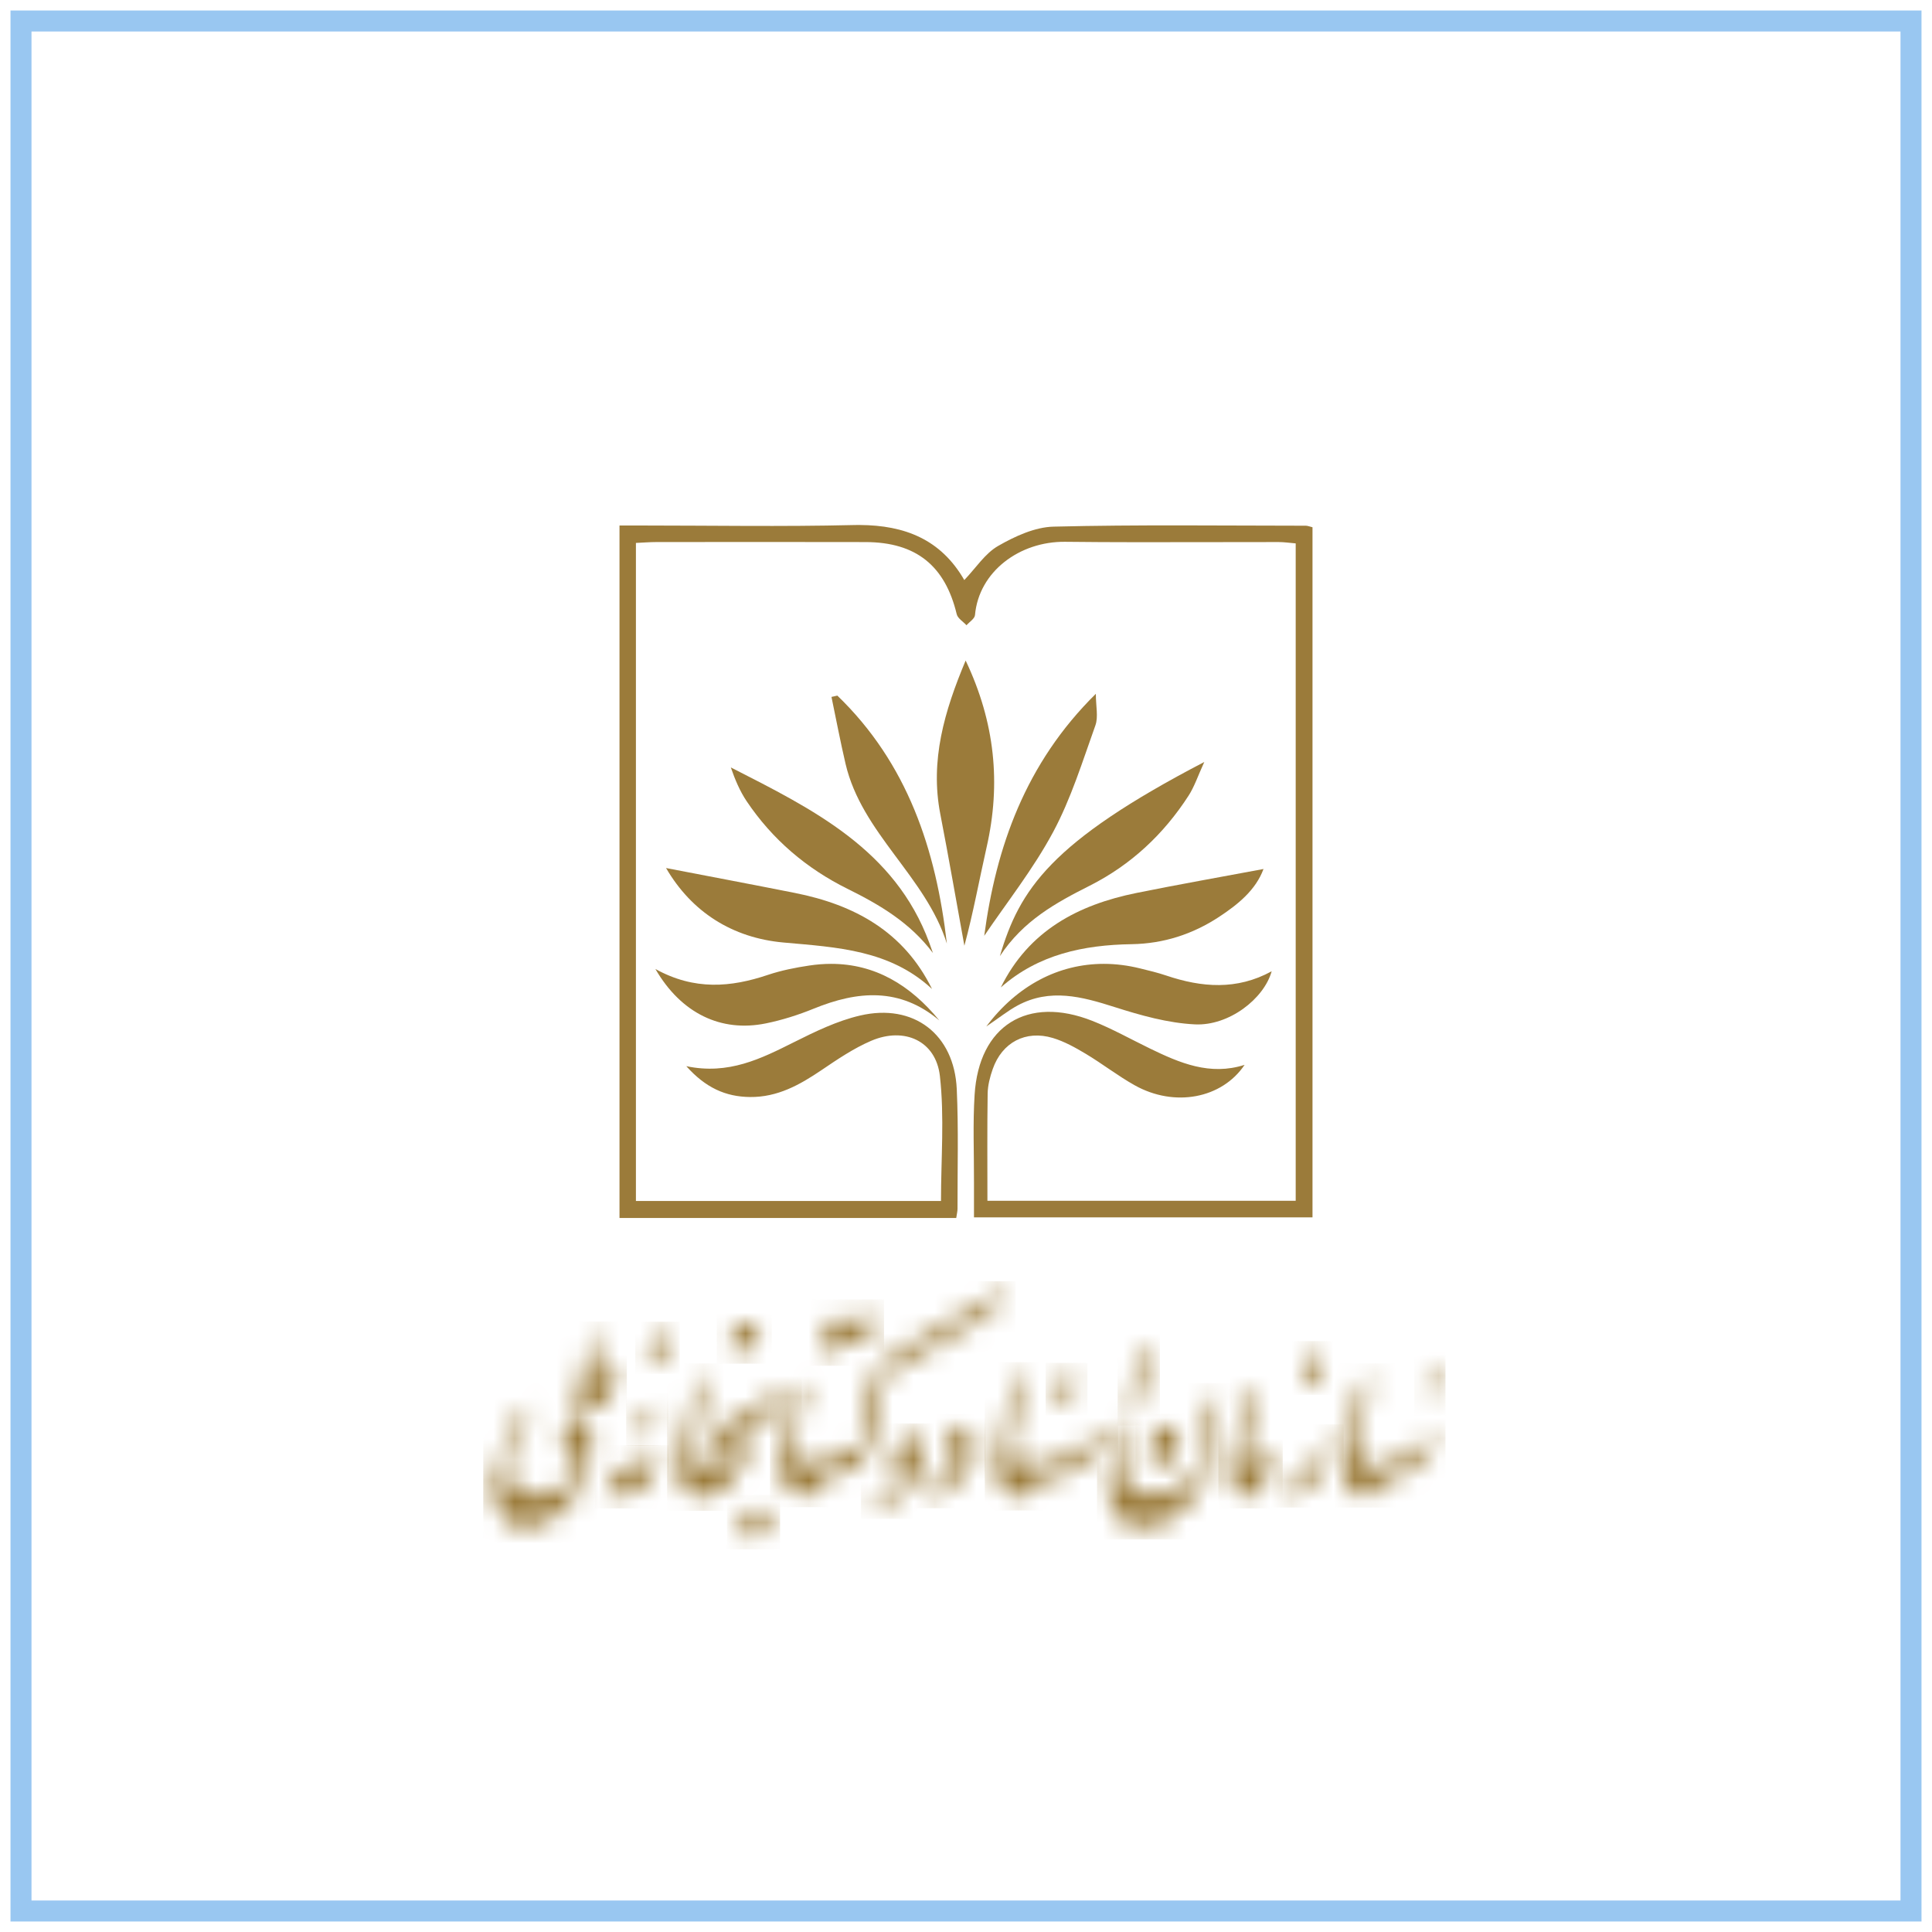 <svg width="92" height="92" viewBox="0 0 92 92" fill="none" xmlns="http://www.w3.org/2000/svg">
<path d="M91 1H1V91H91V1Z" stroke="#55A2E7" stroke-opacity="0.596"/>
<path fill-rule="evenodd" clip-rule="evenodd" d="M40.809 25C40.747 25.001 40.684 25.002 40.62 25.003C37.233 25.084 33.844 25.024 30.457 25.024H29.5V58H45.535C45.564 57.799 45.596 57.682 45.596 57.565C45.592 55.664 45.647 53.76 45.56 51.861C45.44 49.249 43.511 47.763 40.956 48.359C39.866 48.612 38.819 49.122 37.81 49.627C36.241 50.412 34.696 51.194 32.681 50.77C33.593 51.79 34.545 52.228 35.719 52.239C37.024 52.251 38.077 51.663 39.112 50.963C39.873 50.448 40.647 49.921 41.485 49.562C43.066 48.886 44.568 49.565 44.757 51.24C44.978 53.191 44.809 55.185 44.809 57.189H30.282V25.854C30.643 25.838 30.945 25.812 31.246 25.812C34.573 25.809 37.899 25.805 41.224 25.813C43.621 25.82 45.004 26.938 45.558 29.247C45.606 29.448 45.865 29.6 46.024 29.774C46.165 29.613 46.414 29.461 46.428 29.289C46.612 27.218 48.552 25.777 50.719 25.8C52.985 25.826 55.252 25.82 57.519 25.816C58.64 25.813 59.761 25.812 60.882 25.812C61.148 25.812 61.413 25.852 61.7 25.876V57.181H47.02C47.02 55.434 47.006 53.752 47.031 52.07C47.038 51.681 47.142 51.278 47.273 50.906C47.718 49.638 48.839 49.04 50.132 49.427C50.682 49.592 51.205 49.884 51.702 50.181C52.493 50.655 53.227 51.228 54.029 51.678C55.931 52.744 58.187 52.312 59.267 50.707C57.616 51.236 56.179 50.619 54.755 49.927C53.843 49.484 52.954 48.983 52.014 48.612C48.924 47.393 46.616 48.835 46.41 52.13C46.322 53.506 46.385 54.89 46.38 56.271C46.378 56.837 46.38 57.403 46.38 57.97H62.5V25.107C62.357 25.073 62.27 25.034 62.183 25.034C58.181 25.032 54.175 24.979 50.173 25.078C49.278 25.099 48.331 25.538 47.53 25.997C46.908 26.354 46.475 27.04 45.919 27.622C44.799 25.675 43.073 25.014 40.95 25H40.809Z" fill="#9B7B3A"/>
<path fill-rule="evenodd" clip-rule="evenodd" d="M44.776 38.763C45.181 40.849 45.542 42.944 45.923 45.035C46.35 43.449 46.633 41.886 46.983 40.338C47.672 37.308 47.38 34.395 45.983 31.454C44.967 33.873 44.282 36.214 44.776 38.763Z" fill="#9B7B3A"/>
<path fill-rule="evenodd" clip-rule="evenodd" d="M46.868 44.563C47.938 42.98 49.2 41.388 50.145 39.628C51.003 38.03 51.546 36.259 52.162 34.541C52.307 34.134 52.183 33.63 52.183 33.038C48.817 36.358 47.428 40.361 46.868 44.563Z" fill="#9B7B3A"/>
<path fill-rule="evenodd" clip-rule="evenodd" d="M39.594 33.187C39.815 34.248 40.017 35.313 40.263 36.367C41.039 39.688 44.083 41.733 45.089 44.932C44.574 40.448 43.213 36.346 39.874 33.124C39.781 33.145 39.687 33.166 39.594 33.187Z" fill="#9B7B3A"/>
<path fill-rule="evenodd" clip-rule="evenodd" d="M47.613 45.531C48.725 43.835 50.29 42.985 51.889 42.177C53.858 41.183 55.411 39.727 56.6 37.887C56.876 37.459 57.039 36.958 57.347 36.285C50.027 40.098 48.551 42.354 47.613 45.531Z" fill="#9B7B3A"/>
<path fill-rule="evenodd" clip-rule="evenodd" d="M35.556 38.155C36.779 39.974 38.397 41.354 40.366 42.329C41.891 43.084 43.341 43.936 44.426 45.382C44.367 45.218 44.311 45.053 44.25 44.889C42.609 40.448 38.696 38.53 34.801 36.544C34.997 37.112 35.228 37.667 35.556 38.155Z" fill="#9B7B3A"/>
<path fill-rule="evenodd" clip-rule="evenodd" d="M37.315 44.882C39.857 45.11 42.367 45.227 44.382 47.094C43.032 44.354 40.684 43.083 37.847 42.52C35.818 42.117 33.785 41.734 31.717 41.335C32.938 43.433 34.878 44.664 37.315 44.882Z" fill="#9B7B3A"/>
<path fill-rule="evenodd" clip-rule="evenodd" d="M54.122 42.521C51.332 43.086 48.987 44.32 47.658 47.02C49.444 45.444 51.607 44.997 53.889 44.961C55.414 44.936 56.796 44.484 58.046 43.664C58.948 43.071 59.796 42.386 60.167 41.381C58.128 41.763 56.12 42.117 54.122 42.521Z" fill="#9B7B3A"/>
<path fill-rule="evenodd" clip-rule="evenodd" d="M46.967 48.88C47.599 48.452 48.002 48.126 48.452 47.883C50.001 47.048 51.517 47.458 53.076 47.955C54.317 48.351 55.614 48.717 56.902 48.78C58.515 48.858 60.186 47.57 60.556 46.251C58.893 47.162 57.222 47.023 55.534 46.454C55.128 46.317 54.709 46.217 54.291 46.115C53.709 45.971 53.13 45.898 52.563 45.898C50.429 45.898 48.446 46.91 46.967 48.88Z" fill="#9B7B3A"/>
<path fill-rule="evenodd" clip-rule="evenodd" d="M38.536 45.978C37.871 46.077 37.2 46.211 36.564 46.424C34.809 47.013 33.073 47.174 31.209 46.142C32.44 48.264 34.34 49.166 36.465 48.734C37.242 48.576 38.013 48.331 38.748 48.032C40.845 47.176 42.85 47.012 44.729 48.591C43.344 46.901 41.665 45.898 39.576 45.898C39.24 45.898 38.894 45.924 38.536 45.978Z" fill="#9B7B3A"/>
<mask id="mask0_472:4360" style="mask-type:alpha" maskUnits="userSpaceOnUse" x="23" y="63" width="7" height="10">
<path d="M28.232 63.672C28.134 63.922 27.995 64.166 27.955 64.428C27.752 65.728 27.445 66.986 26.884 68.176C26.608 68.762 26.726 69.064 27.247 69.439C27.597 69.691 27.633 69.965 27.34 70.292C26.686 71.025 25.913 71.368 24.944 71.075C24.476 70.933 24.217 70.59 24.179 70.088C24.133 69.496 24.384 69.006 24.614 68.504C24.804 68.092 24.998 67.682 25.184 67.269C25.231 67.163 25.262 67.025 25.153 66.955C25.02 66.867 24.948 67.017 24.904 67.104C24.589 67.719 24.163 68.264 23.945 68.944C23.81 69.365 23.844 69.861 23.5 70.201V71.404C23.548 71.472 23.617 71.533 23.639 71.608C23.961 72.72 24.808 72.986 25.84 72.555C27.445 71.882 27.932 70.374 28.235 68.775C28.278 68.547 28.159 68.327 27.979 68.169C27.863 68.067 27.741 67.973 27.629 67.87C27.353 67.614 27.547 67.389 27.665 67.147C27.786 66.898 27.926 66.902 28.125 67.04C28.263 67.135 28.427 67.126 28.551 67.018C28.996 66.629 29.285 66.14 29.347 65.526C29.364 65.358 29.303 65.2 29.139 65.144C28.981 65.091 28.929 65.256 28.873 65.357C28.731 65.618 28.595 65.501 28.516 65.335C28.44 65.174 28.38 64.973 28.4 64.8C28.442 64.461 28.409 64.111 28.533 63.783C28.582 63.652 28.602 63.512 28.443 63.465C28.425 63.459 28.409 63.457 28.394 63.457C28.291 63.457 28.266 63.581 28.232 63.672Z" fill="white"/>
</mask>
<g mask="url(#mask0_472:4360)">
<path fill-rule="evenodd" clip-rule="evenodd" d="M23.012 73.474H29.85V62.932H23.012V73.474Z" fill="#9B7B3A"/>
</g>
<mask id="mask1_472:4360" style="mask-type:alpha" maskUnits="userSpaceOnUse" x="63" y="65" width="6" height="7">
<path d="M64.448 67.159C64.211 68.181 63.901 69.189 63.968 70.257C64.005 70.856 64.411 71.263 64.943 71.282C65.418 71.299 65.595 70.938 65.824 70.634C65.997 70.403 66.141 70.125 66.511 70.332C66.623 70.392 66.76 70.355 66.856 70.261C67.307 69.82 68.007 69.643 68.22 68.945C68.232 68.903 68.302 68.879 68.346 68.847V68.346C68.243 68.308 68.152 68.324 68.104 68.431C67.913 68.859 67.348 68.899 67.174 69.353C67.155 69.403 66.992 69.437 66.91 69.417C66.503 69.324 66.199 69.483 65.904 69.751C65.724 69.914 65.515 70.013 65.236 69.859C64.764 69.598 64.556 69.123 64.699 68.475C64.87 67.706 65.05 66.939 65.198 66.166C65.243 65.931 65.315 65.661 65.12 65.413C64.749 65.96 64.588 66.553 64.448 67.159Z" fill="white"/>
</mask>
<g mask="url(#mask1_472:4360)">
<path fill-rule="evenodd" clip-rule="evenodd" d="M63.414 71.787H68.832V64.923H63.414V71.787Z" fill="#9B7B3A"/>
</g>
<mask id="mask2_472:4360" style="mask-type:alpha" maskUnits="userSpaceOnUse" x="37" y="61" width="11" height="11">
<path d="M47.372 61.666C46.005 62.457 44.635 63.242 43.28 64.053C42.661 64.424 42.015 64.771 41.639 65.448C41.227 66.19 41.064 66.983 41.07 67.821C41.073 68.186 41.071 68.55 40.905 68.891C40.839 69.024 40.752 69.187 40.602 69.111C40.083 68.842 39.831 69.279 39.521 69.511C39.112 69.818 38.704 69.886 38.325 69.636C37.971 69.402 37.767 68.818 37.868 68.407C38.043 67.691 38.204 66.97 38.365 66.251C38.394 66.121 38.463 65.946 38.267 65.899C38.105 65.86 38.088 66.026 38.035 66.141C37.519 67.26 37.321 68.454 37.165 69.665C37.091 70.236 37.278 70.68 37.702 71.044C38.066 71.356 38.43 71.368 38.792 71.048C39.043 70.827 39.26 70.567 39.495 70.329C39.677 70.142 39.874 69.989 40.145 70.062C40.301 70.088 40.449 70.115 40.563 70.011C40.904 69.699 41.238 69.384 41.413 68.934C41.779 67.993 41.857 67.006 41.917 66.016C41.933 65.764 42.019 65.592 42.23 65.466C43.354 64.794 44.469 64.105 45.604 63.452C46.33 63.035 47.108 62.701 47.646 62.02C47.753 61.885 47.979 61.761 47.814 61.569C47.771 61.519 47.727 61.5 47.683 61.5C47.576 61.5 47.468 61.611 47.372 61.666Z" fill="white"/>
</mask>
<g mask="url(#mask2_472:4360)">
<path fill-rule="evenodd" clip-rule="evenodd" d="M36.66 71.77H48.359V61.01H36.66V71.77Z" fill="#9B7B3A"/>
</g>
<mask id="mask3_472:4360" style="mask-type:alpha" maskUnits="userSpaceOnUse" x="32" y="65" width="6" height="7">
<path d="M32.998 66.566C32.82 67.246 32.61 67.922 32.48 68.613C32.392 69.078 32.253 69.542 32.277 70.024C32.323 70.991 32.907 71.455 33.822 71.224C34.26 71.113 34.579 70.803 34.862 70.462C35.273 69.965 35.52 69.366 35.862 68.826C35.932 68.716 35.945 68.589 35.86 68.481C35.778 68.376 35.665 68.421 35.557 68.444C35.213 68.518 34.87 68.614 34.502 68.538C35.178 68.171 35.769 67.673 36.507 67.451C36.962 67.312 37.302 67.041 37.546 66.642C37.609 66.539 37.693 66.427 37.582 66.308C37.49 66.212 37.368 66.256 37.275 66.3C36.881 66.485 36.502 66.704 36.099 66.87C35.221 67.23 34.463 67.735 33.93 68.534C33.81 68.713 33.644 68.92 33.818 69.128C33.975 69.315 34.199 69.35 34.455 69.268C34.688 69.193 34.941 69.18 35.222 69.135C34.918 69.668 34.255 69.977 33.736 69.865C33.144 69.737 32.913 69.273 33.029 68.664C33.21 67.704 33.426 66.755 33.67 65.811C33.701 65.692 33.732 65.542 33.569 65.413C33.331 65.781 33.107 66.142 32.998 66.566Z" fill="white"/>
</mask>
<g mask="url(#mask3_472:4360)">
<path fill-rule="evenodd" clip-rule="evenodd" d="M31.765 71.944H38.18V64.923H31.765V71.944Z" fill="#9B7B3A"/>
</g>
<mask id="mask4_472:4360" style="mask-type:alpha" maskUnits="userSpaceOnUse" x="52" y="66" width="7" height="7">
<path d="M57.775 66.639C57.447 67.373 57.255 68.135 57.311 68.956C57.344 69.434 57.149 69.82 56.878 70.19C56.232 71.068 55.354 71.229 54.396 71.089C53.706 70.988 53.442 70.591 53.42 69.868C53.403 69.241 53.734 68.738 53.899 68.176C53.939 68.044 54.076 67.883 53.918 67.791C53.77 67.702 53.682 67.891 53.614 68.008C53.103 68.886 52.788 69.835 52.748 70.508C52.728 72.004 53.423 72.819 54.453 72.746C55.168 72.696 55.847 72.412 56.373 71.852C57.398 70.76 57.82 69.384 57.987 67.899C58.03 67.511 57.95 67.113 58.041 66.726C58.068 66.609 58.193 66.46 58.019 66.4C58.002 66.394 57.987 66.392 57.972 66.392C57.868 66.392 57.823 66.532 57.775 66.639Z" fill="white"/>
</mask>
<g mask="url(#mask4_472:4360)">
<path fill-rule="evenodd" clip-rule="evenodd" d="M52.239 73.306H58.679V65.862H52.239V73.306Z" fill="#9B7B3A"/>
</g>
<mask id="mask5_472:4360" style="mask-type:alpha" maskUnits="userSpaceOnUse" x="47" y="65" width="6" height="7">
<path d="M48.407 65.725C48.125 66.281 48.046 66.896 47.855 67.478C47.604 68.25 47.576 69.06 47.385 69.78C47.383 70.195 47.511 70.519 47.694 70.808C48.051 71.374 48.706 71.44 49.194 70.974C49.334 70.842 49.435 70.672 49.549 70.518C49.685 70.336 49.867 70.212 50.091 70.302C50.432 70.441 50.654 70.27 50.88 70.08C50.986 69.991 51.077 69.897 51.227 69.861C51.713 69.746 52.076 69.449 52.348 69.055C52.535 68.783 52.71 68.499 52.744 68.161C52.752 68.084 52.757 67.983 52.651 67.96C52.611 67.95 52.534 67.99 52.515 68.027C52.383 68.275 52.117 68.409 51.963 68.631C51.647 69.087 51.055 69.127 50.661 69.462C50.636 69.483 50.569 69.484 50.539 69.467C50.158 69.246 49.913 69.491 49.643 69.693C49.214 70.013 48.922 69.985 48.517 69.626C48.065 69.222 48.121 68.708 48.222 68.211C48.386 67.412 48.602 66.623 48.791 65.829C48.825 65.688 48.903 65.484 48.727 65.426C48.7 65.417 48.677 65.413 48.655 65.413C48.506 65.413 48.468 65.605 48.407 65.725Z" fill="white"/>
</mask>
<g mask="url(#mask5_472:4360)">
<path fill-rule="evenodd" clip-rule="evenodd" d="M46.894 71.928H53.242V64.866H46.894V71.928Z" fill="#9B7B3A"/>
</g>
<mask id="mask6_472:4360" style="mask-type:alpha" maskUnits="userSpaceOnUse" x="58" y="65" width="3" height="7">
<path d="M59.454 66.351C59.06 67.028 59.032 67.803 58.858 68.537C58.696 69.212 58.504 69.895 58.647 70.61C58.709 70.923 58.851 71.158 59.153 71.248C59.456 71.341 59.73 71.247 59.931 70.989C60.23 70.606 60.378 70.153 60.523 69.704C60.596 69.478 60.497 69.209 60.271 69.116C60.002 69.007 59.964 69.297 59.864 69.457C59.803 69.553 59.765 69.683 59.616 69.663C59.46 69.641 59.411 69.514 59.392 69.381C59.378 69.283 59.373 69.182 59.372 69.081C59.359 68.356 59.584 67.67 59.743 66.973C59.821 66.626 59.892 66.287 59.752 65.902C59.577 66.039 59.538 66.209 59.454 66.351Z" fill="white"/>
</mask>
<g mask="url(#mask6_472:4360)">
<path fill-rule="evenodd" clip-rule="evenodd" d="M58.016 71.828H61.082V65.412H58.016V71.828Z" fill="#9B7B3A"/>
</g>
<mask id="mask7_472:4360" style="mask-type:alpha" maskUnits="userSpaceOnUse" x="41" y="68" width="3" height="4">
<path d="M42.8 68.879C42.699 69.049 42.635 69.242 42.556 69.424C42.415 69.754 42.508 70.02 42.817 70.19C43.082 70.337 43.005 70.451 42.833 70.606C42.497 70.906 42.112 71.135 41.727 71.364C41.618 71.429 41.486 71.515 41.556 71.67C41.631 71.841 41.781 71.751 41.898 71.722C43.112 71.422 43.924 70.424 43.96 69.147C44.024 68.784 43.857 68.459 43.457 68.362C43.417 68.352 43.38 68.348 43.345 68.348C43.058 68.348 42.934 68.654 42.8 68.879Z" fill="white"/>
</mask>
<g mask="url(#mask7_472:4360)">
<path fill-rule="evenodd" clip-rule="evenodd" d="M40.997 72.329H44.51V67.782H40.997V72.329Z" fill="#9B7B3A"/>
</g>
<mask id="mask8_472:4360" style="mask-type:alpha" maskUnits="userSpaceOnUse" x="43" y="67" width="4" height="5">
<path d="M45.617 67.871C45.229 68.006 44.964 69.046 45.246 69.327C45.642 69.723 45.622 69.962 45.142 70.285C44.907 70.443 44.648 70.573 44.407 70.725C44.282 70.803 44.157 70.891 44.057 70.993C43.922 71.132 43.942 71.247 44.175 71.278C44.562 71.332 45.553 70.867 45.697 70.537C45.801 70.302 45.946 70.093 46.102 69.888C46.308 69.615 46.403 69.315 46.407 68.938C46.44 68.57 46.265 68.233 45.901 67.971C45.834 67.923 45.771 67.859 45.684 67.859C45.663 67.859 45.641 67.863 45.617 67.871Z" fill="white"/>
</mask>
<g mask="url(#mask8_472:4360)">
<path fill-rule="evenodd" clip-rule="evenodd" d="M43.435 71.82H46.926V67.338H43.435V71.82Z" fill="#9B7B3A"/>
</g>
<mask id="mask9_472:4360" style="mask-type:alpha" maskUnits="userSpaceOnUse" x="39" y="62" width="3" height="3">
<path d="M40.661 62.838C40.587 62.981 40.517 63.131 40.419 63.328C40.362 63.239 40.331 63.19 40.3 63.141C39.971 62.619 39.774 62.617 39.468 63.149C39.366 63.328 39.293 63.533 39.204 63.724C39.134 63.874 39.019 64.05 39.181 64.181C39.355 64.323 39.541 64.55 39.786 64.367C39.916 64.269 40.032 64.133 40.142 64.001C40.225 63.901 40.288 63.865 40.414 63.922C40.98 64.181 41.237 64.044 41.485 63.388C41.611 63.051 41.498 62.716 41.19 62.535C41.124 62.496 41.066 62.478 41.016 62.478C40.849 62.478 40.754 62.66 40.661 62.838Z" fill="white"/>
</mask>
<g mask="url(#mask9_472:4360)">
<path fill-rule="evenodd" clip-rule="evenodd" d="M38.532 65.037H42.099V61.877H38.532V65.037Z" fill="#9B7B3A"/>
</g>
<mask id="mask10_472:4360" style="mask-type:alpha" maskUnits="userSpaceOnUse" x="28" y="69" width="4" height="3">
<path d="M30.949 69.422C30.788 69.699 30.571 69.787 30.269 69.649C30.225 69.629 30.151 69.645 30.105 69.669C29.532 69.968 29.067 70.371 28.877 71.015C28.814 71.226 28.95 71.341 29.124 71.254C29.401 71.114 29.662 71.092 29.914 71.178C30.473 71.169 31.374 70.072 31.294 69.541C31.282 69.453 31.266 69.368 31.169 69.337C31.147 69.329 31.126 69.326 31.105 69.326C31.04 69.326 30.985 69.361 30.949 69.422Z" fill="white"/>
</mask>
<g mask="url(#mask10_472:4360)">
<path fill-rule="evenodd" clip-rule="evenodd" d="M28.327 71.829H31.86V68.817H28.327V71.829Z" fill="#9B7B3A"/>
</g>
<mask id="mask11_472:4360" style="mask-type:alpha" maskUnits="userSpaceOnUse" x="61" y="68" width="3" height="4">
<path d="M63.136 68.538C63.074 68.656 63.004 68.777 62.972 68.905C62.802 69.568 62.409 70.052 61.855 70.419C61.611 70.58 61.38 70.76 61.148 70.938C61.072 70.996 61.012 71.075 61.042 71.182C61.065 71.257 61.139 71.299 61.198 71.277C61.64 71.106 62.184 71.091 62.5 70.726C63.011 70.136 63.315 69.411 63.465 68.63C63.471 68.519 63.498 68.392 63.363 68.354C63.347 68.35 63.333 68.348 63.319 68.348C63.22 68.348 63.179 68.457 63.136 68.538Z" fill="white"/>
</mask>
<g mask="url(#mask11_472:4360)">
<path fill-rule="evenodd" clip-rule="evenodd" d="M60.523 71.787H63.986V67.827H60.523V71.787Z" fill="#9B7B3A"/>
</g>
<mask id="mask12_472:4360" style="mask-type:alpha" maskUnits="userSpaceOnUse" x="53" y="63" width="2" height="5">
<path d="M54.43 64.185C53.883 65.032 53.936 66.091 53.734 67.06C53.711 67.173 53.709 67.338 53.847 67.366C53.972 67.391 54.017 67.253 54.066 67.139C54.427 66.3 54.549 65.383 54.674 64.467C54.676 64.412 54.682 64.357 54.679 64.301C54.675 64.183 54.748 64.019 54.628 63.961C54.607 63.95 54.589 63.945 54.573 63.945C54.48 63.945 54.477 64.111 54.43 64.185Z" fill="white"/>
</mask>
<g mask="url(#mask12_472:4360)">
<path fill-rule="evenodd" clip-rule="evenodd" d="M53.221 67.88H55.234V63.398H53.221V67.88Z" fill="#9B7B3A"/>
</g>
<mask id="mask13_472:4360" style="mask-type:alpha" maskUnits="userSpaceOnUse" x="54" y="67" width="3" height="3">
<path d="M54.939 68.439C54.86 68.595 54.802 68.761 54.74 68.925C54.56 69.394 54.986 69.51 55.241 69.722C55.498 69.935 55.651 69.741 55.801 69.567C56.019 69.317 56.166 69.041 56.158 68.826C56.162 68.252 55.923 67.91 55.53 67.864C55.504 67.861 55.479 67.859 55.455 67.859C55.101 67.859 55.06 68.199 54.939 68.439Z" fill="white"/>
</mask>
<g mask="url(#mask13_472:4360)">
<path fill-rule="evenodd" clip-rule="evenodd" d="M54.072 70.424H56.651V67.324H54.072V70.424Z" fill="#9B7B3A"/>
</g>
<mask id="mask14_472:4360" style="mask-type:alpha" maskUnits="userSpaceOnUse" x="35" y="71" width="2" height="3">
<path d="M35.606 72.14C35.518 72.231 35.457 72.342 35.375 72.439C35.208 72.635 35.104 72.841 35.324 73.051C35.535 73.252 35.824 73.287 36.087 73.179C36.423 73.04 36.6 72.772 36.661 72.459C36.621 72.145 36.441 71.907 36.128 71.797C36.078 71.779 36.034 71.772 35.996 71.772C35.781 71.772 35.729 72.013 35.606 72.14Z" fill="white"/>
</mask>
<g mask="url(#mask14_472:4360)">
<path fill-rule="evenodd" clip-rule="evenodd" d="M34.616 73.776H37.148V71.191H34.616V73.776Z" fill="#9B7B3A"/>
</g>
<mask id="mask15_472:4360" style="mask-type:alpha" maskUnits="userSpaceOnUse" x="62" y="64" width="1" height="2">
<path d="M62.294 64.689C62.201 64.867 62.136 65.068 62.067 65.263C61.927 65.665 62.037 65.875 62.445 65.896C62.631 65.936 62.777 65.788 62.877 65.529C62.986 65.244 63.042 64.95 62.897 64.672C62.815 64.514 62.709 64.436 62.604 64.436C62.493 64.436 62.381 64.52 62.294 64.689Z" fill="white"/>
</mask>
<g mask="url(#mask15_472:4360)">
<path fill-rule="evenodd" clip-rule="evenodd" d="M61.438 66.424H63.529V63.858H61.438V66.424Z" fill="#9B7B3A"/>
</g>
<mask id="mask16_472:4360" style="mask-type:alpha" maskUnits="userSpaceOnUse" x="30" y="63" width="2" height="2">
<path d="M31.023 63.83C30.948 63.98 30.895 64.148 30.84 64.313C30.739 64.609 30.913 64.914 31.185 64.924C31.497 64.935 31.881 64.297 31.765 63.938C31.696 63.723 31.608 63.492 31.385 63.46C31.372 63.458 31.359 63.457 31.347 63.457C31.162 63.457 31.103 63.672 31.023 63.83Z" fill="white"/>
</mask>
<g mask="url(#mask16_472:4360)">
<path fill-rule="evenodd" clip-rule="evenodd" d="M30.252 65.424H32.368V62.938H30.252V65.424Z" fill="#9B7B3A"/>
</g>
<mask id="mask17_472:4360" style="mask-type:alpha" maskUnits="userSpaceOnUse" x="50" y="65" width="2" height="2">
<path d="M50.663 65.51C50.504 65.743 50.36 65.99 50.316 66.289C50.28 66.534 50.406 66.694 50.574 66.818C50.697 66.909 50.824 66.902 50.932 66.785C51.133 66.564 51.242 66.288 51.285 65.977C51.295 65.721 51.153 65.583 50.985 65.469C50.933 65.434 50.879 65.413 50.828 65.413C50.767 65.413 50.709 65.443 50.663 65.51Z" fill="white"/>
</mask>
<g mask="url(#mask17_472:4360)">
<path fill-rule="evenodd" clip-rule="evenodd" d="M49.792 67.398H51.782V64.897H49.792V67.398Z" fill="#9B7B3A"/>
</g>
<mask id="mask18_472:4360" style="mask-type:alpha" maskUnits="userSpaceOnUse" x="34" y="62" width="3" height="3">
<path d="M35.101 63.277C34.947 63.452 34.825 63.654 34.735 63.858C34.622 64.108 34.945 64.448 35.251 64.435C35.64 64.416 36.266 63.807 36.162 63.507C36.087 63.287 35.944 63.061 35.643 62.984C35.6 62.973 35.562 62.968 35.526 62.968C35.309 62.968 35.21 63.154 35.101 63.277Z" fill="white"/>
</mask>
<g mask="url(#mask18_472:4360)">
<path fill-rule="evenodd" clip-rule="evenodd" d="M34.133 64.937H36.752V62.415H34.133V64.937Z" fill="#9B7B3A"/>
</g>
<mask id="mask19_472:4360" style="mask-type:alpha" maskUnits="userSpaceOnUse" x="30" y="66" width="2" height="3">
<path d="M31.026 66.959C30.821 67.089 30.685 67.275 30.657 67.534C30.643 67.661 30.638 67.763 30.483 67.791C30.33 67.819 30.304 67.962 30.336 68.106C30.369 68.249 30.461 68.331 30.579 68.348C30.874 68.365 31.248 67.871 31.12 67.619C31.016 67.411 31.041 67.3 31.211 67.18C31.291 67.124 31.334 67.016 31.264 66.928C31.238 66.894 31.21 66.881 31.182 66.881C31.129 66.881 31.076 66.928 31.026 66.959Z" fill="white"/>
</mask>
<g mask="url(#mask19_472:4360)">
<path fill-rule="evenodd" clip-rule="evenodd" d="M29.816 68.853H31.821V66.337H29.816V68.853Z" fill="#9B7B3A"/>
</g>
<mask id="mask20_472:4360" style="mask-type:alpha" maskUnits="userSpaceOnUse" x="67" y="64" width="2" height="3">
<path d="M67.956 65.171C67.905 65.264 67.884 65.387 67.924 65.483C68.098 65.897 68.028 66.289 67.883 66.679C67.86 66.741 67.838 66.819 67.893 66.861C67.963 66.917 68.012 66.843 68.038 66.771C68.183 66.369 68.386 65.99 68.339 65.532C68.339 65.427 68.344 65.344 68.337 65.264C68.328 65.133 68.347 64.967 68.214 64.93C68.2 64.926 68.186 64.925 68.173 64.925C68.063 64.925 68.013 65.067 67.956 65.171Z" fill="white"/>
</mask>
<g mask="url(#mask20_472:4360)">
<path fill-rule="evenodd" clip-rule="evenodd" d="M67.35 67.405H68.832V64.401H67.35V67.405Z" fill="#9B7B3A"/>
</g>
</svg>
